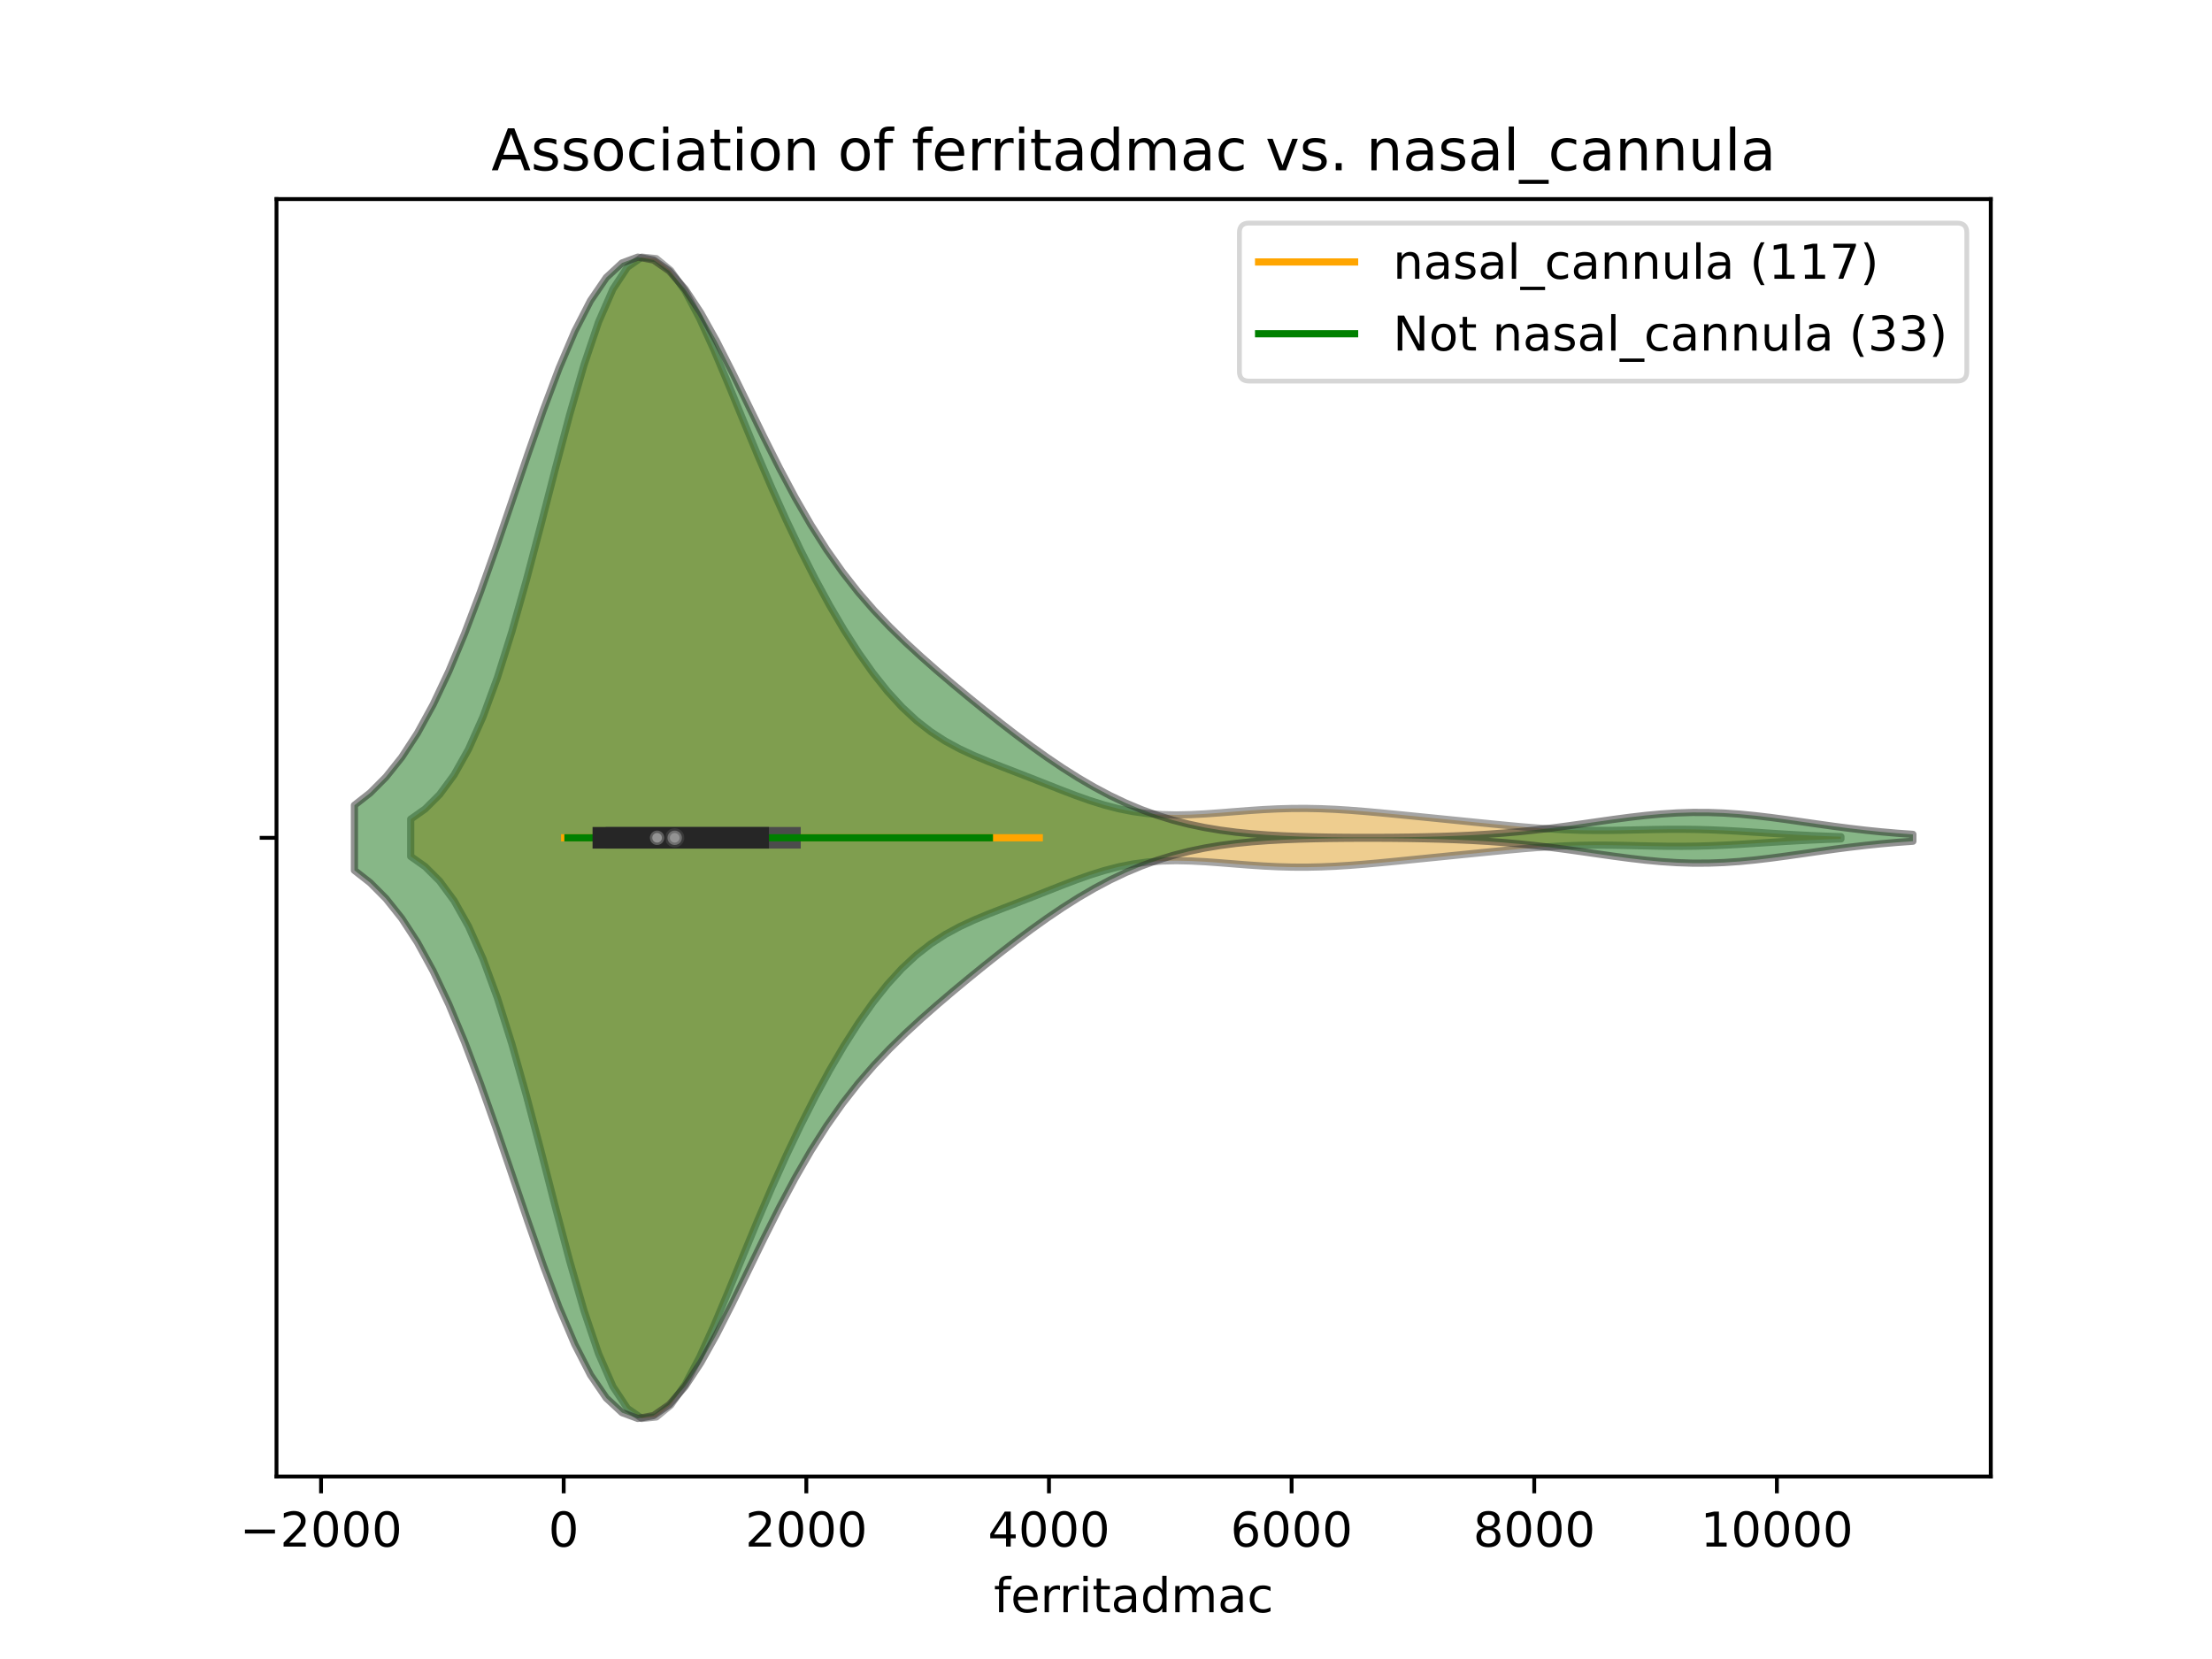 <?xml version="1.0" encoding="utf-8" standalone="no"?>
<!DOCTYPE svg PUBLIC "-//W3C//DTD SVG 1.1//EN"
  "http://www.w3.org/Graphics/SVG/1.1/DTD/svg11.dtd">
<!-- Created with matplotlib (https://matplotlib.org/) -->
<svg height="345.6pt" version="1.1" viewBox="0 0 460.8 345.6" width="460.8pt" xmlns="http://www.w3.org/2000/svg" xmlns:xlink="http://www.w3.org/1999/xlink">
 <defs>
  <style type="text/css">
*{stroke-linecap:butt;stroke-linejoin:round;}
  </style>
 </defs>
 <g id="figure_1">
  <g id="patch_1">
   <path d="M 0 345.6 
L 460.8 345.6 
L 460.8 0 
L 0 0 
z
" style="fill:#ffffff;"/>
  </g>
  <g id="axes_1">
   <g id="patch_2">
    <path d="M 57.6 307.584 
L 414.72 307.584 
L 414.72 41.472 
L 57.6 41.472 
z
" style="fill:#ffffff;"/>
   </g>
   <g id="PolyCollection_1">
    <defs>
     <path d="M 85.557 -167.193 
L 85.557 -174.951 
L 88.567 -177.078 
L 91.576 -180.08 
L 94.586 -184.162 
L 97.595 -189.51 
L 100.605 -196.256 
L 103.615 -204.441 
L 106.624 -213.986 
L 109.634 -224.665 
L 112.643 -236.107 
L 115.653 -247.811 
L 118.662 -259.185 
L 121.672 -269.611 
L 124.681 -278.504 
L 127.691 -285.388 
L 130.7 -289.941 
L 133.71 -292.032 
L 136.72 -291.72 
L 139.729 -289.236 
L 142.739 -284.939 
L 145.748 -279.258 
L 148.758 -272.64 
L 151.767 -265.497 
L 154.777 -258.173 
L 157.786 -250.921 
L 160.796 -243.909 
L 163.806 -237.229 
L 166.815 -230.922 
L 169.825 -225.001 
L 172.834 -219.471 
L 175.844 -214.342 
L 178.853 -209.635 
L 181.863 -205.38 
L 184.872 -201.602 
L 187.882 -198.315 
L 190.891 -195.514 
L 193.901 -193.166 
L 196.911 -191.216 
L 199.92 -189.586 
L 202.93 -188.189 
L 205.939 -186.941 
L 208.949 -185.765 
L 211.958 -184.607 
L 214.968 -183.436 
L 217.977 -182.248 
L 220.987 -181.062 
L 223.996 -179.913 
L 227.006 -178.847 
L 230.016 -177.905 
L 233.025 -177.126 
L 236.035 -176.53 
L 239.044 -176.124 
L 242.054 -175.899 
L 245.063 -175.834 
L 248.073 -175.898 
L 251.082 -176.056 
L 254.092 -176.272 
L 257.101 -176.512 
L 260.111 -176.746 
L 263.121 -176.947 
L 266.13 -177.097 
L 269.14 -177.181 
L 272.149 -177.193 
L 275.159 -177.13 
L 278.168 -177 
L 281.178 -176.81 
L 284.187 -176.574 
L 287.197 -176.306 
L 290.207 -176.018 
L 293.216 -175.719 
L 296.226 -175.418 
L 299.235 -175.116 
L 302.245 -174.813 
L 305.254 -174.511 
L 308.264 -174.208 
L 311.273 -173.908 
L 314.283 -173.616 
L 317.292 -173.342 
L 320.302 -173.098 
L 323.312 -172.894 
L 326.321 -172.741 
L 329.331 -172.645 
L 332.34 -172.605 
L 335.35 -172.615 
L 338.359 -172.662 
L 341.369 -172.728 
L 344.378 -172.793 
L 347.388 -172.838 
L 350.397 -172.847 
L 353.407 -172.811 
L 356.417 -172.726 
L 359.426 -172.597 
L 362.436 -172.432 
L 365.445 -172.244 
L 368.455 -172.048 
L 371.464 -171.857 
L 374.474 -171.682 
L 377.483 -171.529 
L 380.493 -171.403 
L 383.503 -171.304 
L 383.503 -170.84 
L 383.503 -170.84 
L 380.493 -170.741 
L 377.483 -170.615 
L 374.474 -170.462 
L 371.464 -170.287 
L 368.455 -170.096 
L 365.445 -169.9 
L 362.436 -169.712 
L 359.426 -169.547 
L 356.417 -169.418 
L 353.407 -169.333 
L 350.397 -169.297 
L 347.388 -169.306 
L 344.378 -169.351 
L 341.369 -169.416 
L 338.359 -169.482 
L 335.35 -169.529 
L 332.34 -169.539 
L 329.331 -169.499 
L 326.321 -169.403 
L 323.312 -169.25 
L 320.302 -169.046 
L 317.292 -168.802 
L 314.283 -168.528 
L 311.273 -168.236 
L 308.264 -167.936 
L 305.254 -167.633 
L 302.245 -167.331 
L 299.235 -167.028 
L 296.226 -166.726 
L 293.216 -166.425 
L 290.207 -166.126 
L 287.197 -165.838 
L 284.187 -165.57 
L 281.178 -165.334 
L 278.168 -165.144 
L 275.159 -165.014 
L 272.149 -164.951 
L 269.14 -164.963 
L 266.13 -165.047 
L 263.121 -165.197 
L 260.111 -165.398 
L 257.101 -165.632 
L 254.092 -165.872 
L 251.082 -166.088 
L 248.073 -166.246 
L 245.063 -166.31 
L 242.054 -166.245 
L 239.044 -166.02 
L 236.035 -165.614 
L 233.025 -165.018 
L 230.016 -164.239 
L 227.006 -163.297 
L 223.996 -162.231 
L 220.987 -161.082 
L 217.977 -159.896 
L 214.968 -158.708 
L 211.958 -157.537 
L 208.949 -156.379 
L 205.939 -155.203 
L 202.93 -153.955 
L 199.92 -152.558 
L 196.911 -150.928 
L 193.901 -148.978 
L 190.891 -146.63 
L 187.882 -143.829 
L 184.872 -140.542 
L 181.863 -136.764 
L 178.853 -132.509 
L 175.844 -127.802 
L 172.834 -122.673 
L 169.825 -117.143 
L 166.815 -111.222 
L 163.806 -104.915 
L 160.796 -98.235 
L 157.786 -91.223 
L 154.777 -83.971 
L 151.767 -76.647 
L 148.758 -69.504 
L 145.748 -62.886 
L 142.739 -57.205 
L 139.729 -52.908 
L 136.72 -50.424 
L 133.71 -50.112 
L 130.7 -52.203 
L 127.691 -56.756 
L 124.681 -63.64 
L 121.672 -72.533 
L 118.662 -82.959 
L 115.653 -94.333 
L 112.643 -106.037 
L 109.634 -117.479 
L 106.624 -128.158 
L 103.615 -137.703 
L 100.605 -145.888 
L 97.595 -152.634 
L 94.586 -157.982 
L 91.576 -162.064 
L 88.567 -165.066 
L 85.557 -167.193 
z
" id="m6806e382d5" style="stroke:#4c4c4c;stroke-opacity:0.5;stroke-width:1.5;"/>
    </defs>
    <g clip-path="url(#p42ec6e89f5)">
     <use style="fill:#df9c20;fill-opacity:0.5;stroke:#4c4c4c;stroke-opacity:0.5;stroke-width:1.5;" x="0" xlink:href="#m6806e382d5" y="345.6"/>
    </g>
   </g>
   <g id="PolyCollection_2">
    <defs>
     <path d="M 73.833 -164.287 
L 73.833 -177.857 
L 77.112 -180.428 
L 80.391 -183.718 
L 83.671 -187.832 
L 86.95 -192.852 
L 90.229 -198.829 
L 93.509 -205.769 
L 96.788 -213.62 
L 100.067 -222.266 
L 103.347 -231.523 
L 106.626 -241.138 
L 109.905 -250.806 
L 113.185 -260.18 
L 116.464 -268.897 
L 119.743 -276.604 
L 123.023 -282.983 
L 126.302 -287.78 
L 129.581 -290.821 
L 132.861 -292.032 
L 136.14 -291.437 
L 139.42 -289.157 
L 142.699 -285.398 
L 145.978 -280.429 
L 149.258 -274.556 
L 152.537 -268.098 
L 155.816 -261.363 
L 159.096 -254.62 
L 162.375 -248.09 
L 165.654 -241.936 
L 168.934 -236.256 
L 172.213 -231.092 
L 175.492 -226.44 
L 178.772 -222.255 
L 182.051 -218.474 
L 185.33 -215.021 
L 188.61 -211.819 
L 191.889 -208.802 
L 195.168 -205.916 
L 198.448 -203.123 
L 201.727 -200.399 
L 205.006 -197.735 
L 208.286 -195.132 
L 211.565 -192.6 
L 214.844 -190.155 
L 218.124 -187.814 
L 221.403 -185.597 
L 224.682 -183.524 
L 227.962 -181.61 
L 231.241 -179.869 
L 234.52 -178.311 
L 237.8 -176.938 
L 241.079 -175.751 
L 244.358 -174.743 
L 247.638 -173.903 
L 250.917 -173.217 
L 254.196 -172.668 
L 257.476 -172.237 
L 260.755 -171.907 
L 264.034 -171.66 
L 267.314 -171.479 
L 270.593 -171.349 
L 273.872 -171.261 
L 277.152 -171.203 
L 280.431 -171.169 
L 283.71 -171.154 
L 286.99 -171.157 
L 290.269 -171.176 
L 293.548 -171.213 
L 296.828 -171.272 
L 300.107 -171.356 
L 303.386 -171.471 
L 306.666 -171.622 
L 309.945 -171.816 
L 313.224 -172.057 
L 316.504 -172.349 
L 319.783 -172.691 
L 323.062 -173.082 
L 326.342 -173.513 
L 329.621 -173.973 
L 332.9 -174.445 
L 336.18 -174.91 
L 339.459 -175.344 
L 342.739 -175.726 
L 346.018 -176.033 
L 349.297 -176.246 
L 352.577 -176.353 
L 355.856 -176.345 
L 359.135 -176.225 
L 362.415 -175.999 
L 365.694 -175.681 
L 368.973 -175.292 
L 372.253 -174.852 
L 375.532 -174.385 
L 378.811 -173.913 
L 382.091 -173.456 
L 385.37 -173.03 
L 388.649 -172.645 
L 391.929 -172.309 
L 395.208 -172.023 
L 398.487 -171.788 
L 398.487 -170.356 
L 398.487 -170.356 
L 395.208 -170.121 
L 391.929 -169.835 
L 388.649 -169.499 
L 385.37 -169.114 
L 382.091 -168.688 
L 378.811 -168.231 
L 375.532 -167.759 
L 372.253 -167.292 
L 368.973 -166.852 
L 365.694 -166.463 
L 362.415 -166.145 
L 359.135 -165.919 
L 355.856 -165.799 
L 352.577 -165.791 
L 349.297 -165.898 
L 346.018 -166.111 
L 342.739 -166.418 
L 339.459 -166.8 
L 336.18 -167.234 
L 332.9 -167.699 
L 329.621 -168.171 
L 326.342 -168.631 
L 323.062 -169.062 
L 319.783 -169.453 
L 316.504 -169.795 
L 313.224 -170.087 
L 309.945 -170.328 
L 306.666 -170.522 
L 303.386 -170.673 
L 300.107 -170.788 
L 296.828 -170.872 
L 293.548 -170.931 
L 290.269 -170.968 
L 286.99 -170.987 
L 283.71 -170.99 
L 280.431 -170.975 
L 277.152 -170.941 
L 273.872 -170.883 
L 270.593 -170.795 
L 267.314 -170.665 
L 264.034 -170.484 
L 260.755 -170.237 
L 257.476 -169.907 
L 254.196 -169.476 
L 250.917 -168.927 
L 247.638 -168.241 
L 244.358 -167.401 
L 241.079 -166.393 
L 237.8 -165.206 
L 234.52 -163.833 
L 231.241 -162.275 
L 227.962 -160.534 
L 224.682 -158.62 
L 221.403 -156.547 
L 218.124 -154.33 
L 214.844 -151.989 
L 211.565 -149.544 
L 208.286 -147.012 
L 205.006 -144.409 
L 201.727 -141.745 
L 198.448 -139.021 
L 195.168 -136.228 
L 191.889 -133.342 
L 188.61 -130.325 
L 185.33 -127.123 
L 182.051 -123.67 
L 178.772 -119.889 
L 175.492 -115.704 
L 172.213 -111.052 
L 168.934 -105.888 
L 165.654 -100.208 
L 162.375 -94.054 
L 159.096 -87.524 
L 155.816 -80.781 
L 152.537 -74.046 
L 149.258 -67.588 
L 145.978 -61.715 
L 142.699 -56.746 
L 139.42 -52.987 
L 136.14 -50.707 
L 132.861 -50.112 
L 129.581 -51.323 
L 126.302 -54.364 
L 123.023 -59.161 
L 119.743 -65.54 
L 116.464 -73.247 
L 113.185 -81.964 
L 109.905 -91.338 
L 106.626 -101.006 
L 103.347 -110.621 
L 100.067 -119.878 
L 96.788 -128.524 
L 93.509 -136.375 
L 90.229 -143.315 
L 86.95 -149.292 
L 83.671 -154.312 
L 80.391 -158.426 
L 77.112 -161.716 
L 73.833 -164.287 
z
" id="m7601e94911" style="stroke:#262626;stroke-opacity:0.5;stroke-width:1.5;"/>
    </defs>
    <g clip-path="url(#p42ec6e89f5)">
     <use style="fill:#107010;fill-opacity:0.5;stroke:#262626;stroke-opacity:0.5;stroke-width:1.5;" x="0" xlink:href="#m7601e94911" y="345.6"/>
    </g>
   </g>
   <g id="matplotlib.axis_1">
    <g id="xtick_1">
     <g id="line2d_1">
      <defs>
       <path d="M 0 0 
L 0 3.5 
" id="me74d32d187" style="stroke:#000000;stroke-width:0.8;"/>
      </defs>
      <g>
       <use style="stroke:#000000;stroke-width:0.8;" x="66.881" xlink:href="#me74d32d187" y="307.584"/>
      </g>
     </g>
     <g id="text_1">
      <!-- −2000 -->
      <defs>
       <path d="M 10.594 35.5 
L 73.188 35.5 
L 73.188 27.203 
L 10.594 27.203 
z
" id="DejaVuSans-8722"/>
       <path d="M 19.188 8.297 
L 53.609 8.297 
L 53.609 0 
L 7.328 0 
L 7.328 8.297 
Q 12.938 14.109 22.625 23.891 
Q 32.328 33.688 34.812 36.531 
Q 39.547 41.844 41.422 45.531 
Q 43.312 49.219 43.312 52.781 
Q 43.312 58.594 39.234 62.25 
Q 35.156 65.922 28.609 65.922 
Q 23.969 65.922 18.812 64.312 
Q 13.672 62.703 7.812 59.422 
L 7.812 69.391 
Q 13.766 71.781 18.938 73 
Q 24.125 74.219 28.422 74.219 
Q 39.75 74.219 46.484 68.547 
Q 53.219 62.891 53.219 53.422 
Q 53.219 48.922 51.531 44.891 
Q 49.859 40.875 45.406 35.406 
Q 44.188 33.984 37.641 27.219 
Q 31.109 20.453 19.188 8.297 
z
" id="DejaVuSans-50"/>
       <path d="M 31.781 66.406 
Q 24.172 66.406 20.328 58.906 
Q 16.5 51.422 16.5 36.375 
Q 16.5 21.391 20.328 13.891 
Q 24.172 6.391 31.781 6.391 
Q 39.453 6.391 43.281 13.891 
Q 47.125 21.391 47.125 36.375 
Q 47.125 51.422 43.281 58.906 
Q 39.453 66.406 31.781 66.406 
z
M 31.781 74.219 
Q 44.047 74.219 50.516 64.516 
Q 56.984 54.828 56.984 36.375 
Q 56.984 17.969 50.516 8.266 
Q 44.047 -1.422 31.781 -1.422 
Q 19.531 -1.422 13.062 8.266 
Q 6.594 17.969 6.594 36.375 
Q 6.594 54.828 13.062 64.516 
Q 19.531 74.219 31.781 74.219 
z
" id="DejaVuSans-48"/>
      </defs>
      <g transform="translate(49.966 322.182)scale(0.1 -0.1)">
       <use xlink:href="#DejaVuSans-8722"/>
       <use x="83.789" xlink:href="#DejaVuSans-50"/>
       <use x="147.412" xlink:href="#DejaVuSans-48"/>
       <use x="211.035" xlink:href="#DejaVuSans-48"/>
       <use x="274.658" xlink:href="#DejaVuSans-48"/>
      </g>
     </g>
    </g>
    <g id="xtick_2">
     <g id="line2d_2">
      <g>
       <use style="stroke:#000000;stroke-width:0.8;" x="117.427" xlink:href="#me74d32d187" y="307.584"/>
      </g>
     </g>
     <g id="text_2">
      <!-- 0 -->
      <g transform="translate(114.246 322.182)scale(0.1 -0.1)">
       <use xlink:href="#DejaVuSans-48"/>
      </g>
     </g>
    </g>
    <g id="xtick_3">
     <g id="line2d_3">
      <g>
       <use style="stroke:#000000;stroke-width:0.8;" x="167.973" xlink:href="#me74d32d187" y="307.584"/>
      </g>
     </g>
     <g id="text_3">
      <!-- 2000 -->
      <g transform="translate(155.248 322.182)scale(0.1 -0.1)">
       <use xlink:href="#DejaVuSans-50"/>
       <use x="63.623" xlink:href="#DejaVuSans-48"/>
       <use x="127.246" xlink:href="#DejaVuSans-48"/>
       <use x="190.869" xlink:href="#DejaVuSans-48"/>
      </g>
     </g>
    </g>
    <g id="xtick_4">
     <g id="line2d_4">
      <g>
       <use style="stroke:#000000;stroke-width:0.8;" x="218.519" xlink:href="#me74d32d187" y="307.584"/>
      </g>
     </g>
     <g id="text_4">
      <!-- 4000 -->
      <defs>
       <path d="M 37.797 64.312 
L 12.891 25.391 
L 37.797 25.391 
z
M 35.203 72.906 
L 47.609 72.906 
L 47.609 25.391 
L 58.016 25.391 
L 58.016 17.188 
L 47.609 17.188 
L 47.609 0 
L 37.797 0 
L 37.797 17.188 
L 4.891 17.188 
L 4.891 26.703 
z
" id="DejaVuSans-52"/>
      </defs>
      <g transform="translate(205.794 322.182)scale(0.1 -0.1)">
       <use xlink:href="#DejaVuSans-52"/>
       <use x="63.623" xlink:href="#DejaVuSans-48"/>
       <use x="127.246" xlink:href="#DejaVuSans-48"/>
       <use x="190.869" xlink:href="#DejaVuSans-48"/>
      </g>
     </g>
    </g>
    <g id="xtick_5">
     <g id="line2d_5">
      <g>
       <use style="stroke:#000000;stroke-width:0.8;" x="269.065" xlink:href="#me74d32d187" y="307.584"/>
      </g>
     </g>
     <g id="text_5">
      <!-- 6000 -->
      <defs>
       <path d="M 33.016 40.375 
Q 26.375 40.375 22.484 35.828 
Q 18.609 31.297 18.609 23.391 
Q 18.609 15.531 22.484 10.953 
Q 26.375 6.391 33.016 6.391 
Q 39.656 6.391 43.531 10.953 
Q 47.406 15.531 47.406 23.391 
Q 47.406 31.297 43.531 35.828 
Q 39.656 40.375 33.016 40.375 
z
M 52.594 71.297 
L 52.594 62.312 
Q 48.875 64.062 45.094 64.984 
Q 41.312 65.922 37.594 65.922 
Q 27.828 65.922 22.672 59.328 
Q 17.531 52.734 16.797 39.406 
Q 19.672 43.656 24.016 45.922 
Q 28.375 48.188 33.594 48.188 
Q 44.578 48.188 50.953 41.516 
Q 57.328 34.859 57.328 23.391 
Q 57.328 12.156 50.688 5.359 
Q 44.047 -1.422 33.016 -1.422 
Q 20.359 -1.422 13.672 8.266 
Q 6.984 17.969 6.984 36.375 
Q 6.984 53.656 15.188 63.938 
Q 23.391 74.219 37.203 74.219 
Q 40.922 74.219 44.703 73.484 
Q 48.484 72.75 52.594 71.297 
z
" id="DejaVuSans-54"/>
      </defs>
      <g transform="translate(256.34 322.182)scale(0.1 -0.1)">
       <use xlink:href="#DejaVuSans-54"/>
       <use x="63.623" xlink:href="#DejaVuSans-48"/>
       <use x="127.246" xlink:href="#DejaVuSans-48"/>
       <use x="190.869" xlink:href="#DejaVuSans-48"/>
      </g>
     </g>
    </g>
    <g id="xtick_6">
     <g id="line2d_6">
      <g>
       <use style="stroke:#000000;stroke-width:0.8;" x="319.612" xlink:href="#me74d32d187" y="307.584"/>
      </g>
     </g>
     <g id="text_6">
      <!-- 8000 -->
      <defs>
       <path d="M 31.781 34.625 
Q 24.75 34.625 20.719 30.859 
Q 16.703 27.094 16.703 20.516 
Q 16.703 13.922 20.719 10.156 
Q 24.75 6.391 31.781 6.391 
Q 38.812 6.391 42.859 10.172 
Q 46.922 13.969 46.922 20.516 
Q 46.922 27.094 42.891 30.859 
Q 38.875 34.625 31.781 34.625 
z
M 21.922 38.812 
Q 15.578 40.375 12.031 44.719 
Q 8.5 49.078 8.5 55.328 
Q 8.5 64.062 14.719 69.141 
Q 20.953 74.219 31.781 74.219 
Q 42.672 74.219 48.875 69.141 
Q 55.078 64.062 55.078 55.328 
Q 55.078 49.078 51.531 44.719 
Q 48 40.375 41.703 38.812 
Q 48.828 37.156 52.797 32.312 
Q 56.781 27.484 56.781 20.516 
Q 56.781 9.906 50.312 4.234 
Q 43.844 -1.422 31.781 -1.422 
Q 19.734 -1.422 13.25 4.234 
Q 6.781 9.906 6.781 20.516 
Q 6.781 27.484 10.781 32.312 
Q 14.797 37.156 21.922 38.812 
z
M 18.312 54.391 
Q 18.312 48.734 21.844 45.562 
Q 25.391 42.391 31.781 42.391 
Q 38.141 42.391 41.719 45.562 
Q 45.312 48.734 45.312 54.391 
Q 45.312 60.062 41.719 63.234 
Q 38.141 66.406 31.781 66.406 
Q 25.391 66.406 21.844 63.234 
Q 18.312 60.062 18.312 54.391 
z
" id="DejaVuSans-56"/>
      </defs>
      <g transform="translate(306.887 322.182)scale(0.1 -0.1)">
       <use xlink:href="#DejaVuSans-56"/>
       <use x="63.623" xlink:href="#DejaVuSans-48"/>
       <use x="127.246" xlink:href="#DejaVuSans-48"/>
       <use x="190.869" xlink:href="#DejaVuSans-48"/>
      </g>
     </g>
    </g>
    <g id="xtick_7">
     <g id="line2d_7">
      <g>
       <use style="stroke:#000000;stroke-width:0.8;" x="370.158" xlink:href="#me74d32d187" y="307.584"/>
      </g>
     </g>
     <g id="text_7">
      <!-- 10000 -->
      <defs>
       <path d="M 12.406 8.297 
L 28.516 8.297 
L 28.516 63.922 
L 10.984 60.406 
L 10.984 69.391 
L 28.422 72.906 
L 38.281 72.906 
L 38.281 8.297 
L 54.391 8.297 
L 54.391 0 
L 12.406 0 
z
" id="DejaVuSans-49"/>
      </defs>
      <g transform="translate(354.251 322.182)scale(0.1 -0.1)">
       <use xlink:href="#DejaVuSans-49"/>
       <use x="63.623" xlink:href="#DejaVuSans-48"/>
       <use x="127.246" xlink:href="#DejaVuSans-48"/>
       <use x="190.869" xlink:href="#DejaVuSans-48"/>
       <use x="254.492" xlink:href="#DejaVuSans-48"/>
      </g>
     </g>
    </g>
    <g id="text_8">
     <!-- ferritadmac -->
     <defs>
      <path d="M 37.109 75.984 
L 37.109 68.5 
L 28.516 68.5 
Q 23.688 68.5 21.797 66.547 
Q 19.922 64.594 19.922 59.516 
L 19.922 54.688 
L 34.719 54.688 
L 34.719 47.703 
L 19.922 47.703 
L 19.922 0 
L 10.891 0 
L 10.891 47.703 
L 2.297 47.703 
L 2.297 54.688 
L 10.891 54.688 
L 10.891 58.5 
Q 10.891 67.625 15.141 71.797 
Q 19.391 75.984 28.609 75.984 
z
" id="DejaVuSans-102"/>
      <path d="M 56.203 29.594 
L 56.203 25.203 
L 14.891 25.203 
Q 15.484 15.922 20.484 11.062 
Q 25.484 6.203 34.422 6.203 
Q 39.594 6.203 44.453 7.469 
Q 49.312 8.734 54.109 11.281 
L 54.109 2.781 
Q 49.266 0.734 44.188 -0.344 
Q 39.109 -1.422 33.891 -1.422 
Q 20.797 -1.422 13.156 6.188 
Q 5.516 13.812 5.516 26.812 
Q 5.516 40.234 12.766 48.109 
Q 20.016 56 32.328 56 
Q 43.359 56 49.781 48.891 
Q 56.203 41.797 56.203 29.594 
z
M 47.219 32.234 
Q 47.125 39.594 43.094 43.984 
Q 39.062 48.391 32.422 48.391 
Q 24.906 48.391 20.391 44.141 
Q 15.875 39.891 15.188 32.172 
z
" id="DejaVuSans-101"/>
      <path d="M 41.109 46.297 
Q 39.594 47.172 37.812 47.578 
Q 36.031 48 33.891 48 
Q 26.266 48 22.188 43.047 
Q 18.109 38.094 18.109 28.812 
L 18.109 0 
L 9.078 0 
L 9.078 54.688 
L 18.109 54.688 
L 18.109 46.188 
Q 20.953 51.172 25.484 53.578 
Q 30.031 56 36.531 56 
Q 37.453 56 38.578 55.875 
Q 39.703 55.766 41.062 55.516 
z
" id="DejaVuSans-114"/>
      <path d="M 9.422 54.688 
L 18.406 54.688 
L 18.406 0 
L 9.422 0 
z
M 9.422 75.984 
L 18.406 75.984 
L 18.406 64.594 
L 9.422 64.594 
z
" id="DejaVuSans-105"/>
      <path d="M 18.312 70.219 
L 18.312 54.688 
L 36.812 54.688 
L 36.812 47.703 
L 18.312 47.703 
L 18.312 18.016 
Q 18.312 11.328 20.141 9.422 
Q 21.969 7.516 27.594 7.516 
L 36.812 7.516 
L 36.812 0 
L 27.594 0 
Q 17.188 0 13.234 3.875 
Q 9.281 7.766 9.281 18.016 
L 9.281 47.703 
L 2.688 47.703 
L 2.688 54.688 
L 9.281 54.688 
L 9.281 70.219 
z
" id="DejaVuSans-116"/>
      <path d="M 34.281 27.484 
Q 23.391 27.484 19.188 25 
Q 14.984 22.516 14.984 16.5 
Q 14.984 11.719 18.141 8.906 
Q 21.297 6.109 26.703 6.109 
Q 34.188 6.109 38.703 11.406 
Q 43.219 16.703 43.219 25.484 
L 43.219 27.484 
z
M 52.203 31.203 
L 52.203 0 
L 43.219 0 
L 43.219 8.297 
Q 40.141 3.328 35.547 0.953 
Q 30.953 -1.422 24.312 -1.422 
Q 15.922 -1.422 10.953 3.297 
Q 6 8.016 6 15.922 
Q 6 25.141 12.172 29.828 
Q 18.359 34.516 30.609 34.516 
L 43.219 34.516 
L 43.219 35.406 
Q 43.219 41.609 39.141 45 
Q 35.062 48.391 27.688 48.391 
Q 23 48.391 18.547 47.266 
Q 14.109 46.141 10.016 43.891 
L 10.016 52.203 
Q 14.938 54.109 19.578 55.047 
Q 24.219 56 28.609 56 
Q 40.484 56 46.344 49.844 
Q 52.203 43.703 52.203 31.203 
z
" id="DejaVuSans-97"/>
      <path d="M 45.406 46.391 
L 45.406 75.984 
L 54.391 75.984 
L 54.391 0 
L 45.406 0 
L 45.406 8.203 
Q 42.578 3.328 38.25 0.953 
Q 33.938 -1.422 27.875 -1.422 
Q 17.969 -1.422 11.734 6.484 
Q 5.516 14.406 5.516 27.297 
Q 5.516 40.188 11.734 48.094 
Q 17.969 56 27.875 56 
Q 33.938 56 38.25 53.625 
Q 42.578 51.266 45.406 46.391 
z
M 14.797 27.297 
Q 14.797 17.391 18.875 11.75 
Q 22.953 6.109 30.078 6.109 
Q 37.203 6.109 41.297 11.75 
Q 45.406 17.391 45.406 27.297 
Q 45.406 37.203 41.297 42.844 
Q 37.203 48.484 30.078 48.484 
Q 22.953 48.484 18.875 42.844 
Q 14.797 37.203 14.797 27.297 
z
" id="DejaVuSans-100"/>
      <path d="M 52 44.188 
Q 55.375 50.25 60.062 53.125 
Q 64.75 56 71.094 56 
Q 79.641 56 84.281 50.016 
Q 88.922 44.047 88.922 33.016 
L 88.922 0 
L 79.891 0 
L 79.891 32.719 
Q 79.891 40.578 77.094 44.375 
Q 74.312 48.188 68.609 48.188 
Q 61.625 48.188 57.562 43.547 
Q 53.516 38.922 53.516 30.906 
L 53.516 0 
L 44.484 0 
L 44.484 32.719 
Q 44.484 40.625 41.703 44.406 
Q 38.922 48.188 33.109 48.188 
Q 26.219 48.188 22.156 43.531 
Q 18.109 38.875 18.109 30.906 
L 18.109 0 
L 9.078 0 
L 9.078 54.688 
L 18.109 54.688 
L 18.109 46.188 
Q 21.188 51.219 25.484 53.609 
Q 29.781 56 35.688 56 
Q 41.656 56 45.828 52.969 
Q 50 49.953 52 44.188 
z
" id="DejaVuSans-109"/>
      <path d="M 48.781 52.594 
L 48.781 44.188 
Q 44.969 46.297 41.141 47.344 
Q 37.312 48.391 33.406 48.391 
Q 24.656 48.391 19.812 42.844 
Q 14.984 37.312 14.984 27.297 
Q 14.984 17.281 19.812 11.734 
Q 24.656 6.203 33.406 6.203 
Q 37.312 6.203 41.141 7.25 
Q 44.969 8.297 48.781 10.406 
L 48.781 2.094 
Q 45.016 0.344 40.984 -0.531 
Q 36.969 -1.422 32.422 -1.422 
Q 20.062 -1.422 12.781 6.344 
Q 5.516 14.109 5.516 27.297 
Q 5.516 40.672 12.859 48.328 
Q 20.219 56 33.016 56 
Q 37.156 56 41.109 55.141 
Q 45.062 54.297 48.781 52.594 
z
" id="DejaVuSans-99"/>
     </defs>
     <g transform="translate(207.029 335.861)scale(0.1 -0.1)">
      <use xlink:href="#DejaVuSans-102"/>
      <use x="35.205" xlink:href="#DejaVuSans-101"/>
      <use x="96.729" xlink:href="#DejaVuSans-114"/>
      <use x="136.092" xlink:href="#DejaVuSans-114"/>
      <use x="177.205" xlink:href="#DejaVuSans-105"/>
      <use x="204.988" xlink:href="#DejaVuSans-116"/>
      <use x="244.197" xlink:href="#DejaVuSans-97"/>
      <use x="305.477" xlink:href="#DejaVuSans-100"/>
      <use x="368.953" xlink:href="#DejaVuSans-109"/>
      <use x="466.365" xlink:href="#DejaVuSans-97"/>
      <use x="527.645" xlink:href="#DejaVuSans-99"/>
     </g>
    </g>
   </g>
   <g id="matplotlib.axis_2">
    <g id="ytick_1">
     <g id="line2d_8">
      <defs>
       <path d="M 0 0 
L -3.5 0 
" id="m84038f941f" style="stroke:#000000;stroke-width:0.8;"/>
      </defs>
      <g>
       <use style="stroke:#000000;stroke-width:0.8;" x="57.6" xlink:href="#m84038f941f" y="174.528"/>
      </g>
     </g>
    </g>
   </g>
   <g id="line2d_9">
    <path clip-path="url(#p42ec6e89f5)" d="M 117.629 174.528 
L 216.498 174.528 
" style="fill:none;stroke:#ffa500;stroke-linecap:square;stroke-width:1.5;"/>
   </g>
   <g id="line2d_10">
    <path clip-path="url(#p42ec6e89f5)" d="M 128.421 174.528 
L 164.562 174.528 
" style="fill:none;stroke:#4c4c4c;stroke-linecap:square;stroke-width:4.5;"/>
   </g>
   <g id="line2d_11">
    <path clip-path="url(#p42ec6e89f5)" d="M 118.312 174.528 
L 206.11 174.528 
" style="fill:none;stroke:#008000;stroke-linecap:square;stroke-width:1.5;"/>
   </g>
   <g id="line2d_12">
    <path clip-path="url(#p42ec6e89f5)" d="M 125.692 174.528 
L 157.94 174.528 
" style="fill:none;stroke:#262626;stroke-linecap:square;stroke-width:4.5;"/>
   </g>
   <g id="patch_3">
    <path d="M 57.6 307.584 
L 57.6 41.472 
" style="fill:none;stroke:#000000;stroke-linecap:square;stroke-linejoin:miter;stroke-width:0.8;"/>
   </g>
   <g id="patch_4">
    <path d="M 414.72 307.584 
L 414.72 41.472 
" style="fill:none;stroke:#000000;stroke-linecap:square;stroke-linejoin:miter;stroke-width:0.8;"/>
   </g>
   <g id="patch_5">
    <path d="M 57.6 307.584 
L 414.72 307.584 
" style="fill:none;stroke:#000000;stroke-linecap:square;stroke-linejoin:miter;stroke-width:0.8;"/>
   </g>
   <g id="patch_6">
    <path d="M 57.6 41.472 
L 414.72 41.472 
" style="fill:none;stroke:#000000;stroke-linecap:square;stroke-linejoin:miter;stroke-width:0.8;"/>
   </g>
   <g id="PathCollection_1">
    <defs>
     <path d="M 0 1.5 
C 0.398 1.5 0.779 1.342 1.061 1.061 
C 1.342 0.779 1.5 0.398 1.5 0 
C 1.5 -0.398 1.342 -0.779 1.061 -1.061 
C 0.779 -1.342 0.398 -1.5 0 -1.5 
C -0.398 -1.5 -0.779 -1.342 -1.061 -1.061 
C -1.342 -0.779 -1.5 -0.398 -1.5 0 
C -1.5 0.398 -1.342 0.779 -1.061 1.061 
C -0.779 1.342 -0.398 1.5 0 1.5 
z
" id="m9670457d7d" style="stroke:#4c4c4c;stroke-opacity:0.5;"/>
    </defs>
    <g clip-path="url(#p42ec6e89f5)">
     <use style="fill:#ffffff;fill-opacity:0.5;stroke:#4c4c4c;stroke-opacity:0.5;" x="140.552" xlink:href="#m9670457d7d" y="174.528"/>
    </g>
   </g>
   <g id="PathCollection_2">
    <defs>
     <path d="M 0 1.5 
C 0.398 1.5 0.779 1.342 1.061 1.061 
C 1.342 0.779 1.5 0.398 1.5 0 
C 1.5 -0.398 1.342 -0.779 1.061 -1.061 
C 0.779 -1.342 0.398 -1.5 0 -1.5 
C -0.398 -1.5 -0.779 -1.342 -1.061 -1.061 
C -1.342 -0.779 -1.5 -0.398 -1.5 0 
C -1.5 0.398 -1.342 0.779 -1.061 1.061 
C -0.779 1.342 -0.398 1.5 0 1.5 
z
" id="m93baeef9a0" style="stroke:#262626;stroke-opacity:0.5;"/>
    </defs>
    <g clip-path="url(#p42ec6e89f5)">
     <use style="fill:#ffffff;fill-opacity:0.5;stroke:#262626;stroke-opacity:0.5;" x="136.888" xlink:href="#m93baeef9a0" y="174.528"/>
    </g>
   </g>
   <g id="text_9">
    <!-- Association of ferritadmac vs. nasal_cannula -->
    <defs>
     <path d="M 34.188 63.188 
L 20.797 26.906 
L 47.609 26.906 
z
M 28.609 72.906 
L 39.797 72.906 
L 67.578 0 
L 57.328 0 
L 50.688 18.703 
L 17.828 18.703 
L 11.188 0 
L 0.781 0 
z
" id="DejaVuSans-65"/>
     <path d="M 44.281 53.078 
L 44.281 44.578 
Q 40.484 46.531 36.375 47.5 
Q 32.281 48.484 27.875 48.484 
Q 21.188 48.484 17.844 46.438 
Q 14.5 44.391 14.5 40.281 
Q 14.5 37.156 16.891 35.375 
Q 19.281 33.594 26.516 31.984 
L 29.594 31.297 
Q 39.156 29.25 43.188 25.516 
Q 47.219 21.781 47.219 15.094 
Q 47.219 7.469 41.188 3.016 
Q 35.156 -1.422 24.609 -1.422 
Q 20.219 -1.422 15.453 -0.562 
Q 10.688 0.297 5.422 2 
L 5.422 11.281 
Q 10.406 8.688 15.234 7.391 
Q 20.062 6.109 24.812 6.109 
Q 31.156 6.109 34.562 8.281 
Q 37.984 10.453 37.984 14.406 
Q 37.984 18.062 35.516 20.016 
Q 33.062 21.969 24.703 23.781 
L 21.578 24.516 
Q 13.234 26.266 9.516 29.906 
Q 5.812 33.547 5.812 39.891 
Q 5.812 47.609 11.281 51.797 
Q 16.75 56 26.812 56 
Q 31.781 56 36.172 55.266 
Q 40.578 54.547 44.281 53.078 
z
" id="DejaVuSans-115"/>
     <path d="M 30.609 48.391 
Q 23.391 48.391 19.188 42.75 
Q 14.984 37.109 14.984 27.297 
Q 14.984 17.484 19.156 11.844 
Q 23.344 6.203 30.609 6.203 
Q 37.797 6.203 41.984 11.859 
Q 46.188 17.531 46.188 27.297 
Q 46.188 37.016 41.984 42.703 
Q 37.797 48.391 30.609 48.391 
z
M 30.609 56 
Q 42.328 56 49.016 48.375 
Q 55.719 40.766 55.719 27.297 
Q 55.719 13.875 49.016 6.219 
Q 42.328 -1.422 30.609 -1.422 
Q 18.844 -1.422 12.172 6.219 
Q 5.516 13.875 5.516 27.297 
Q 5.516 40.766 12.172 48.375 
Q 18.844 56 30.609 56 
z
" id="DejaVuSans-111"/>
     <path d="M 54.891 33.016 
L 54.891 0 
L 45.906 0 
L 45.906 32.719 
Q 45.906 40.484 42.875 44.328 
Q 39.844 48.188 33.797 48.188 
Q 26.516 48.188 22.312 43.547 
Q 18.109 38.922 18.109 30.906 
L 18.109 0 
L 9.078 0 
L 9.078 54.688 
L 18.109 54.688 
L 18.109 46.188 
Q 21.344 51.125 25.703 53.562 
Q 30.078 56 35.797 56 
Q 45.219 56 50.047 50.172 
Q 54.891 44.344 54.891 33.016 
z
" id="DejaVuSans-110"/>
     <path id="DejaVuSans-32"/>
     <path d="M 2.984 54.688 
L 12.5 54.688 
L 29.594 8.797 
L 46.688 54.688 
L 56.203 54.688 
L 35.688 0 
L 23.484 0 
z
" id="DejaVuSans-118"/>
     <path d="M 10.688 12.406 
L 21 12.406 
L 21 0 
L 10.688 0 
z
" id="DejaVuSans-46"/>
     <path d="M 9.422 75.984 
L 18.406 75.984 
L 18.406 0 
L 9.422 0 
z
" id="DejaVuSans-108"/>
     <path d="M 50.984 -16.609 
L 50.984 -23.578 
L -0.984 -23.578 
L -0.984 -16.609 
z
" id="DejaVuSans-95"/>
     <path d="M 8.5 21.578 
L 8.5 54.688 
L 17.484 54.688 
L 17.484 21.922 
Q 17.484 14.156 20.5 10.266 
Q 23.531 6.391 29.594 6.391 
Q 36.859 6.391 41.078 11.031 
Q 45.312 15.672 45.312 23.688 
L 45.312 54.688 
L 54.297 54.688 
L 54.297 0 
L 45.312 0 
L 45.312 8.406 
Q 42.047 3.422 37.719 1 
Q 33.406 -1.422 27.688 -1.422 
Q 18.266 -1.422 13.375 4.438 
Q 8.5 10.297 8.5 21.578 
z
M 31.109 56 
z
" id="DejaVuSans-117"/>
    </defs>
    <g transform="translate(102.369 35.472)scale(0.12 -0.12)">
     <use xlink:href="#DejaVuSans-65"/>
     <use x="68.408" xlink:href="#DejaVuSans-115"/>
     <use x="120.508" xlink:href="#DejaVuSans-115"/>
     <use x="172.607" xlink:href="#DejaVuSans-111"/>
     <use x="233.789" xlink:href="#DejaVuSans-99"/>
     <use x="288.77" xlink:href="#DejaVuSans-105"/>
     <use x="316.553" xlink:href="#DejaVuSans-97"/>
     <use x="377.832" xlink:href="#DejaVuSans-116"/>
     <use x="417.041" xlink:href="#DejaVuSans-105"/>
     <use x="444.824" xlink:href="#DejaVuSans-111"/>
     <use x="506.006" xlink:href="#DejaVuSans-110"/>
     <use x="569.385" xlink:href="#DejaVuSans-32"/>
     <use x="601.172" xlink:href="#DejaVuSans-111"/>
     <use x="662.354" xlink:href="#DejaVuSans-102"/>
     <use x="697.559" xlink:href="#DejaVuSans-32"/>
     <use x="729.346" xlink:href="#DejaVuSans-102"/>
     <use x="764.551" xlink:href="#DejaVuSans-101"/>
     <use x="826.074" xlink:href="#DejaVuSans-114"/>
     <use x="865.438" xlink:href="#DejaVuSans-114"/>
     <use x="906.551" xlink:href="#DejaVuSans-105"/>
     <use x="934.334" xlink:href="#DejaVuSans-116"/>
     <use x="973.543" xlink:href="#DejaVuSans-97"/>
     <use x="1034.822" xlink:href="#DejaVuSans-100"/>
     <use x="1098.299" xlink:href="#DejaVuSans-109"/>
     <use x="1195.711" xlink:href="#DejaVuSans-97"/>
     <use x="1256.99" xlink:href="#DejaVuSans-99"/>
     <use x="1311.971" xlink:href="#DejaVuSans-32"/>
     <use x="1343.758" xlink:href="#DejaVuSans-118"/>
     <use x="1402.938" xlink:href="#DejaVuSans-115"/>
     <use x="1455.037" xlink:href="#DejaVuSans-46"/>
     <use x="1486.824" xlink:href="#DejaVuSans-32"/>
     <use x="1518.611" xlink:href="#DejaVuSans-110"/>
     <use x="1581.99" xlink:href="#DejaVuSans-97"/>
     <use x="1643.27" xlink:href="#DejaVuSans-115"/>
     <use x="1695.369" xlink:href="#DejaVuSans-97"/>
     <use x="1756.648" xlink:href="#DejaVuSans-108"/>
     <use x="1784.432" xlink:href="#DejaVuSans-95"/>
     <use x="1834.432" xlink:href="#DejaVuSans-99"/>
     <use x="1889.412" xlink:href="#DejaVuSans-97"/>
     <use x="1950.691" xlink:href="#DejaVuSans-110"/>
     <use x="2014.07" xlink:href="#DejaVuSans-110"/>
     <use x="2077.449" xlink:href="#DejaVuSans-117"/>
     <use x="2140.828" xlink:href="#DejaVuSans-108"/>
     <use x="2168.611" xlink:href="#DejaVuSans-97"/>
    </g>
   </g>
   <g id="legend_1">
    <g id="patch_7">
     <path d="M 260.189 79.385 
L 407.72 79.385 
Q 409.72 79.385 409.72 77.385 
L 409.72 48.472 
Q 409.72 46.472 407.72 46.472 
L 260.189 46.472 
Q 258.189 46.472 258.189 48.472 
L 258.189 77.385 
Q 258.189 79.385 260.189 79.385 
z
" style="fill:#ffffff;opacity:0.8;stroke:#cccccc;stroke-linejoin:miter;"/>
    </g>
    <g id="line2d_13">
     <path d="M 262.189 54.57 
L 282.189 54.57 
" style="fill:none;stroke:#ffa500;stroke-linecap:square;stroke-width:1.5;"/>
    </g>
    <g id="line2d_14"/>
    <g id="text_10">
     <!-- nasal_cannula (117) -->
     <defs>
      <path d="M 31 75.875 
Q 24.469 64.656 21.281 53.656 
Q 18.109 42.672 18.109 31.391 
Q 18.109 20.125 21.312 9.062 
Q 24.516 -2 31 -13.188 
L 23.188 -13.188 
Q 15.875 -1.703 12.234 9.375 
Q 8.594 20.453 8.594 31.391 
Q 8.594 42.281 12.203 53.312 
Q 15.828 64.359 23.188 75.875 
z
" id="DejaVuSans-40"/>
      <path d="M 8.203 72.906 
L 55.078 72.906 
L 55.078 68.703 
L 28.609 0 
L 18.312 0 
L 43.219 64.594 
L 8.203 64.594 
z
" id="DejaVuSans-55"/>
      <path d="M 8.016 75.875 
L 15.828 75.875 
Q 23.141 64.359 26.781 53.312 
Q 30.422 42.281 30.422 31.391 
Q 30.422 20.453 26.781 9.375 
Q 23.141 -1.703 15.828 -13.188 
L 8.016 -13.188 
Q 14.5 -2 17.703 9.062 
Q 20.906 20.125 20.906 31.391 
Q 20.906 42.672 17.703 53.656 
Q 14.5 64.656 8.016 75.875 
z
" id="DejaVuSans-41"/>
     </defs>
     <g transform="translate(290.189 58.07)scale(0.1 -0.1)">
      <use xlink:href="#DejaVuSans-110"/>
      <use x="63.379" xlink:href="#DejaVuSans-97"/>
      <use x="124.658" xlink:href="#DejaVuSans-115"/>
      <use x="176.758" xlink:href="#DejaVuSans-97"/>
      <use x="238.037" xlink:href="#DejaVuSans-108"/>
      <use x="265.82" xlink:href="#DejaVuSans-95"/>
      <use x="315.82" xlink:href="#DejaVuSans-99"/>
      <use x="370.801" xlink:href="#DejaVuSans-97"/>
      <use x="432.08" xlink:href="#DejaVuSans-110"/>
      <use x="495.459" xlink:href="#DejaVuSans-110"/>
      <use x="558.838" xlink:href="#DejaVuSans-117"/>
      <use x="622.217" xlink:href="#DejaVuSans-108"/>
      <use x="650" xlink:href="#DejaVuSans-97"/>
      <use x="711.279" xlink:href="#DejaVuSans-32"/>
      <use x="743.066" xlink:href="#DejaVuSans-40"/>
      <use x="782.08" xlink:href="#DejaVuSans-49"/>
      <use x="845.703" xlink:href="#DejaVuSans-49"/>
      <use x="909.326" xlink:href="#DejaVuSans-55"/>
      <use x="972.949" xlink:href="#DejaVuSans-41"/>
     </g>
    </g>
    <g id="line2d_15">
     <path d="M 262.189 69.527 
L 282.189 69.527 
" style="fill:none;stroke:#008000;stroke-linecap:square;stroke-width:1.5;"/>
    </g>
    <g id="line2d_16"/>
    <g id="text_11">
     <!-- Not nasal_cannula (33) -->
     <defs>
      <path d="M 9.812 72.906 
L 23.094 72.906 
L 55.422 11.922 
L 55.422 72.906 
L 64.984 72.906 
L 64.984 0 
L 51.703 0 
L 19.391 60.984 
L 19.391 0 
L 9.812 0 
z
" id="DejaVuSans-78"/>
      <path d="M 40.578 39.312 
Q 47.656 37.797 51.625 33 
Q 55.609 28.219 55.609 21.188 
Q 55.609 10.406 48.188 4.484 
Q 40.766 -1.422 27.094 -1.422 
Q 22.516 -1.422 17.656 -0.516 
Q 12.797 0.391 7.625 2.203 
L 7.625 11.719 
Q 11.719 9.328 16.594 8.109 
Q 21.484 6.891 26.812 6.891 
Q 36.078 6.891 40.938 10.547 
Q 45.797 14.203 45.797 21.188 
Q 45.797 27.641 41.281 31.266 
Q 36.766 34.906 28.719 34.906 
L 20.219 34.906 
L 20.219 43.016 
L 29.109 43.016 
Q 36.375 43.016 40.234 45.922 
Q 44.094 48.828 44.094 54.297 
Q 44.094 59.906 40.109 62.906 
Q 36.141 65.922 28.719 65.922 
Q 24.656 65.922 20.016 65.031 
Q 15.375 64.156 9.812 62.312 
L 9.812 71.094 
Q 15.438 72.656 20.344 73.438 
Q 25.25 74.219 29.594 74.219 
Q 40.828 74.219 47.359 69.109 
Q 53.906 64.016 53.906 55.328 
Q 53.906 49.266 50.438 45.094 
Q 46.969 40.922 40.578 39.312 
z
" id="DejaVuSans-51"/>
     </defs>
     <g transform="translate(290.189 73.027)scale(0.1 -0.1)">
      <use xlink:href="#DejaVuSans-78"/>
      <use x="74.805" xlink:href="#DejaVuSans-111"/>
      <use x="135.986" xlink:href="#DejaVuSans-116"/>
      <use x="175.195" xlink:href="#DejaVuSans-32"/>
      <use x="206.982" xlink:href="#DejaVuSans-110"/>
      <use x="270.361" xlink:href="#DejaVuSans-97"/>
      <use x="331.641" xlink:href="#DejaVuSans-115"/>
      <use x="383.74" xlink:href="#DejaVuSans-97"/>
      <use x="445.02" xlink:href="#DejaVuSans-108"/>
      <use x="472.803" xlink:href="#DejaVuSans-95"/>
      <use x="522.803" xlink:href="#DejaVuSans-99"/>
      <use x="577.783" xlink:href="#DejaVuSans-97"/>
      <use x="639.062" xlink:href="#DejaVuSans-110"/>
      <use x="702.441" xlink:href="#DejaVuSans-110"/>
      <use x="765.82" xlink:href="#DejaVuSans-117"/>
      <use x="829.199" xlink:href="#DejaVuSans-108"/>
      <use x="856.982" xlink:href="#DejaVuSans-97"/>
      <use x="918.262" xlink:href="#DejaVuSans-32"/>
      <use x="950.049" xlink:href="#DejaVuSans-40"/>
      <use x="989.062" xlink:href="#DejaVuSans-51"/>
      <use x="1052.686" xlink:href="#DejaVuSans-51"/>
      <use x="1116.309" xlink:href="#DejaVuSans-41"/>
     </g>
    </g>
   </g>
  </g>
 </g>
 <defs>
  <clipPath id="p42ec6e89f5">
   <rect height="266.112" width="357.12" x="57.6" y="41.472"/>
  </clipPath>
 </defs>
</svg>
